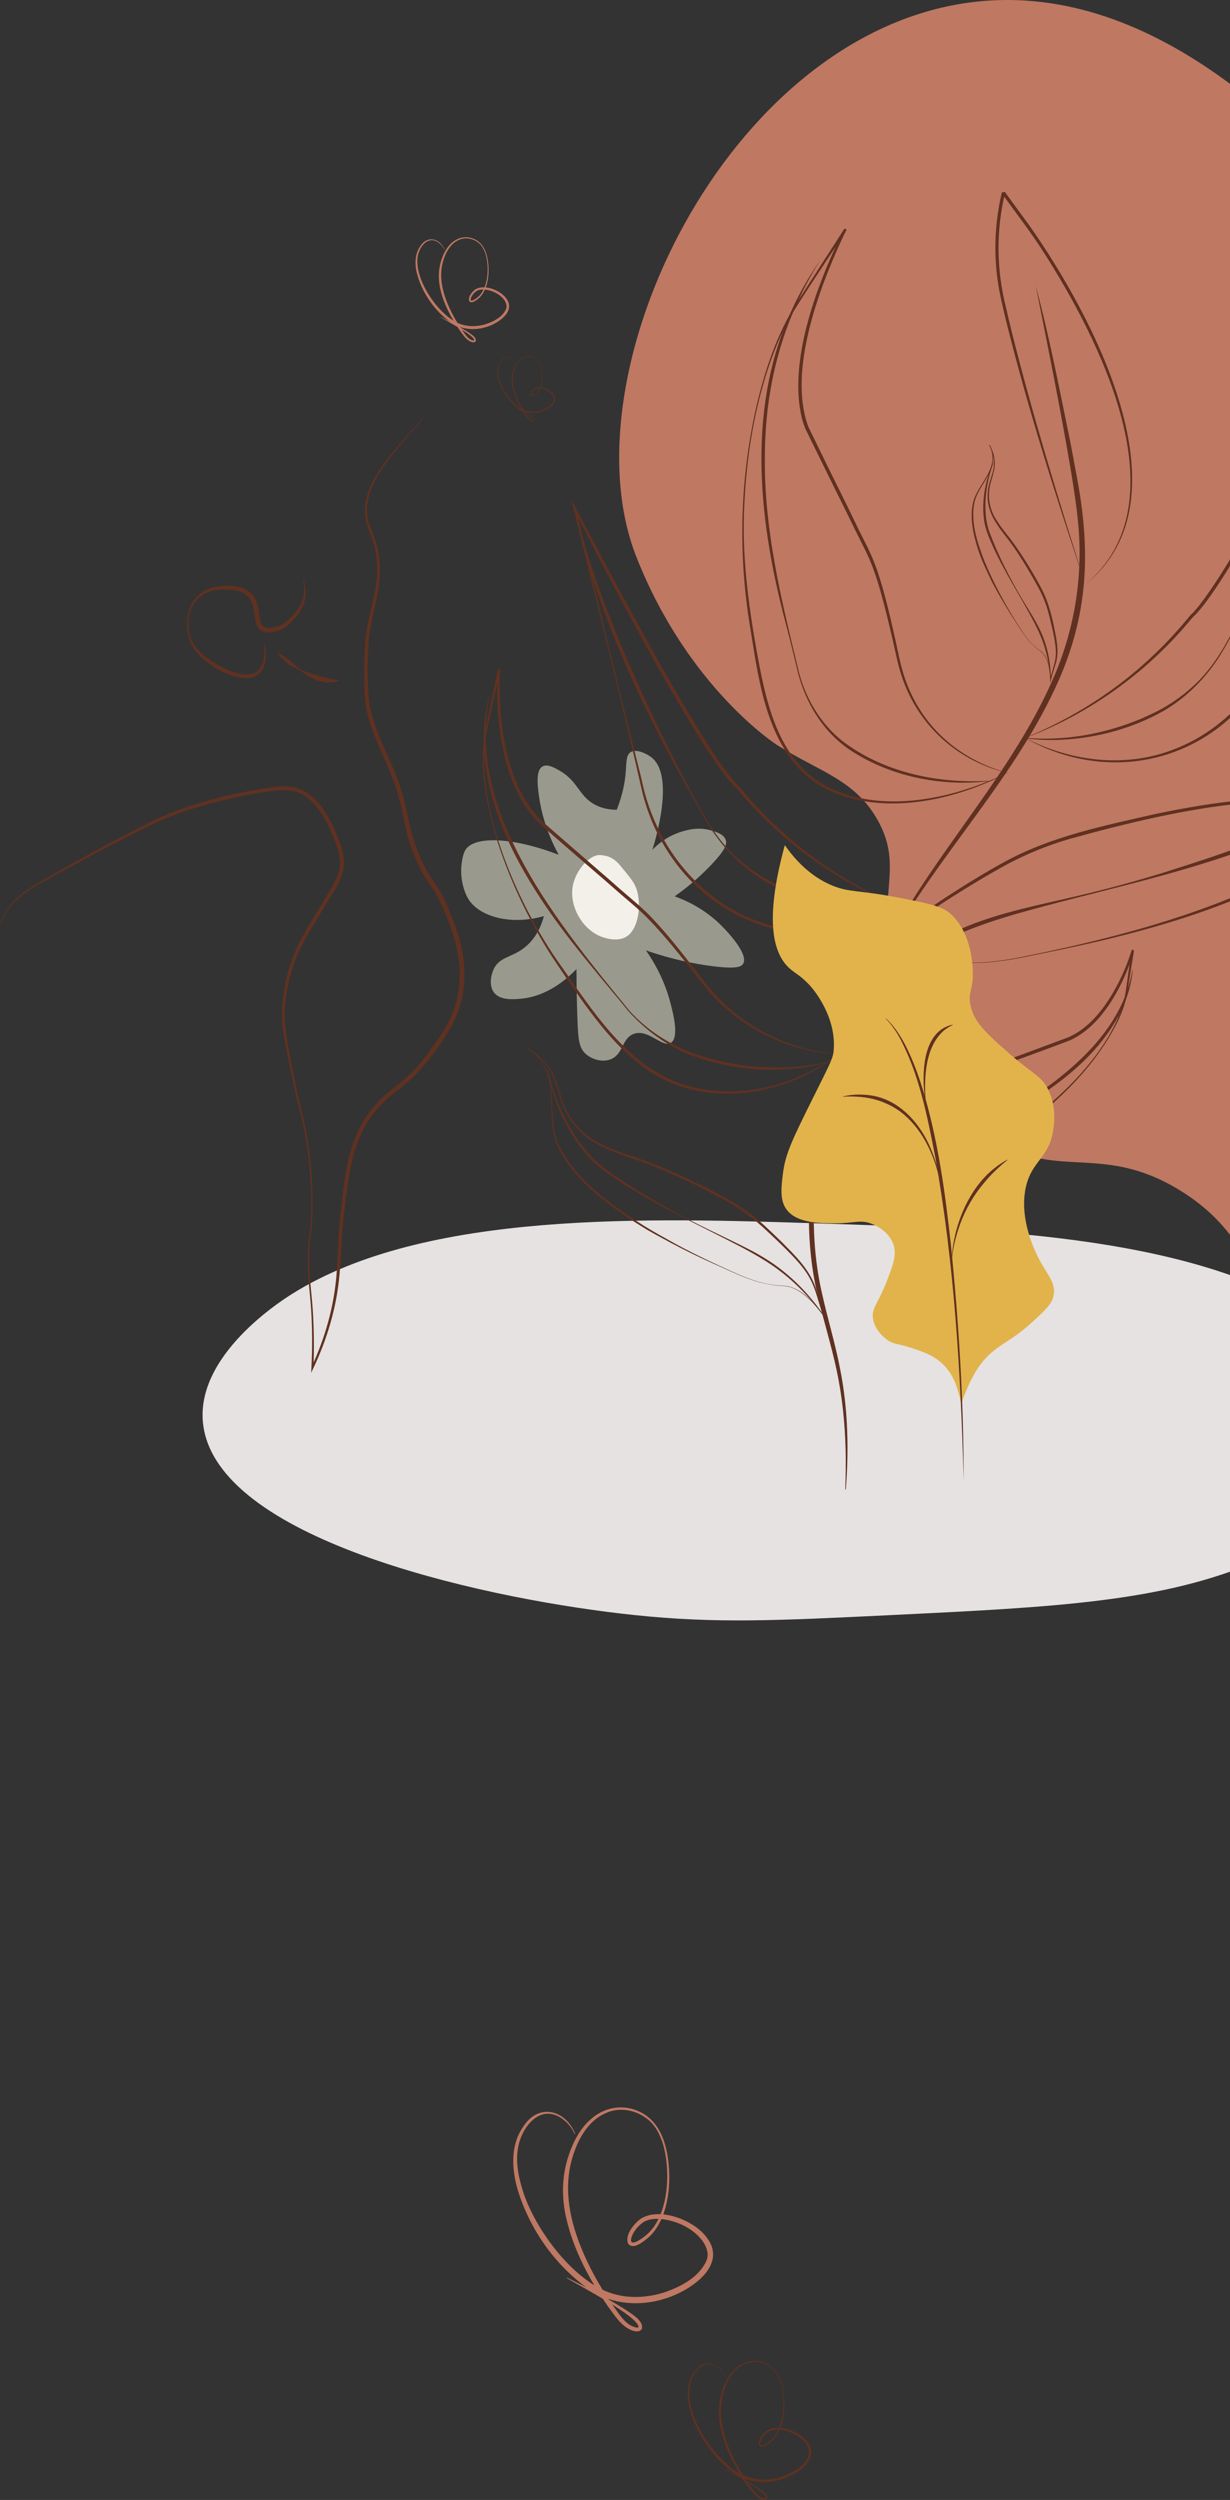 <svg width="417" height="847" viewBox="0 0 417 847" fill="none" xmlns="http://www.w3.org/2000/svg">
<rect x="0" y="0" width="417" height="847" fill="#333333" stroke="none"/>
<g clip-path="url(#clip0_353_131)">
<path d="M184.41 310.379C172.724 313.69 161.967 310.364 158.539 304.183C157.606 302.502 156.056 298.52 156.395 293.682C156.425 293.254 156.699 289.797 157.76 288.019C160.65 283.158 173.706 283.56 189.41 289.61C185.076 281.635 183.451 274.77 182.773 270.045C182.254 266.393 181.539 261.026 183.936 259.672C185.561 258.752 187.92 260.081 189.614 261.03C195.95 264.596 196.134 269.546 201.526 272.537C202.985 273.348 205.412 274.339 209.096 274.35C211.146 269.193 211.869 264.881 212.128 261.762C212.407 258.395 212.196 255.862 213.795 254.838C215.815 253.547 219.409 255.509 220.737 256.5C228.856 262.554 222.306 284.292 221.185 287.898C223.039 285.992 226.411 283.128 231.358 281.68C233.224 281.132 236.727 280.156 240.798 281.278C242.627 281.781 245.298 282.52 246.024 284.528C246.593 286.101 245.686 288.15 241.378 292.736C238.639 295.652 234.511 299.604 228.732 303.688C232.878 305.181 238.887 307.989 244.407 313.434C245.483 314.496 254.054 323.069 251.928 326.551C251.299 327.58 249.599 328.402 241.073 327.279C235.486 326.544 227.889 325.095 218.987 321.988C223.871 328.998 226.166 335.409 227.34 339.965C228.239 343.466 230.312 351.517 227.464 353.311C224.571 355.131 219.804 348.469 214.845 350.286C210.691 351.806 211.379 357.454 206.74 358.997C203.892 359.942 200.525 358.85 198.538 357.03C196.247 354.932 195.999 352.054 195.75 345.047C195.581 340.209 195.449 334.598 195.438 328.33C191.882 332.016 185.2 337.687 176.328 338.4C173.815 338.602 169.541 338.944 167.494 336.283C165.722 333.979 166.399 330.425 167.419 328.278C169.511 323.868 174.082 324.502 178.676 320.325C180.621 318.554 182.988 315.581 184.406 310.379H184.41Z" fill="#999A8D"/>
<path d="M204.4 317.548C197.59 315.3 192.661 306.945 194.29 299.668C195.505 294.234 200.453 289.084 203.888 289.745C204.453 289.854 207.38 289.73 210.217 293.183C213.223 296.842 214.468 298.287 215.379 300.205C217.576 304.829 216.937 313.911 212.813 317.045C209.807 319.331 205.288 317.837 204.404 317.548H204.4Z" fill="#F3F0E9"/>
<path d="M328.397 0.89C246.104 12.134 191.382 126.933 215.752 188.701C233.311 233.209 263.415 252.398 263.415 252.398C277.588 261.432 289.959 264.089 297.668 278.077C305.942 293.097 298.308 302.059 301.446 324.502C301.954 328.143 307.91 367.081 335.53 385.422C358.128 400.431 373.065 386.931 399.718 403.107C423.305 417.421 422.033 434.321 434.096 436.28C462.134 440.836 515.249 357 522.992 266.855C525.43 238.482 528.944 144.569 461.092 69.927C440.183 46.925 390.602 -7.615 328.4 0.886L328.397 0.89Z" fill="#BF7862"/>
<path d="M449.691 448.121C407.153 418.768 338.108 416.494 279.345 414.557C219.462 412.583 144.148 410.102 99.111 438.329C94.299 441.347 63.116 461.474 69.546 486.143C79.268 523.445 167.457 542.218 215.27 547.21C242.736 550.077 263.404 549.075 301.86 547.21C357.8 544.5 394.375 542.725 426.462 528.775C426.462 528.775 431.974 526.38 481.371 493.95C479.516 482.589 473.226 464.361 449.691 448.121Z" fill="#E5E2E1"/>
<path d="M286.573 504.609C286.708 500.229 286.791 495.47 286.682 491.098C286.433 482.109 285.546 473.135 283.657 464.342C281.806 455.515 279.029 446.931 277.02 438.119C269.638 405.925 277.81 368.646 290.941 338.843C295.072 329.569 299.866 320.554 305.129 311.873C321.631 283.751 344.421 259.285 357.379 229.167C364.426 212.706 367.308 194.552 365.464 176.732C364.949 171.185 364.038 165.567 363.158 160.046C359.674 139.288 355.298 117.618 351.156 96.938C355.757 113.936 359.245 132.221 362.872 149.793C363.47 152.957 364.166 156.575 364.734 159.78C369.667 184.745 369.415 206.224 359.185 229.932C344.613 263.271 318.132 289.362 300.603 320.989C287.111 344.42 278.86 370.785 276.61 397.68C275.315 411.082 275.609 424.631 278.585 437.781C280.504 446.579 283.217 455.226 284.876 464.102C287.506 477.425 287.807 491.135 286.765 504.624L286.576 504.612L286.573 504.609Z" fill="#603121"/>
<path d="M347.589 250.026C363.218 258.148 382.057 260.332 398.593 253.644C410.877 248.818 421.172 239.6 427.989 228.39C431.39 222.76 433.975 216.643 435.653 210.285C436.218 208.168 436.59 205.991 437.155 203.856C439.213 195.599 444.45 173.786 446.504 165.263C450.579 148.096 454.545 130.9 458.548 113.714L459.274 113.977C446.862 138.567 434.156 163.03 420.073 186.719C416.51 192.623 412.887 198.515 408.778 204.073C407.785 205.41 406.584 206.858 405.452 208.104L404.173 209.339L404.237 209.271C389.337 227.455 369.648 241.769 347.589 250.026ZM347.476 250.019C363.771 243.342 378.855 233.715 391.55 221.514C395.809 217.457 399.767 213.096 403.477 208.54L404.666 207.372C405.313 206.637 406.261 205.552 406.84 204.768C411.367 198.868 415.231 192.495 419.072 186.13C433.065 162.433 445.914 138.061 458.578 113.636L460.076 110.716L459.3 113.898C451.666 145.315 443.419 178.857 436.387 210.476C435.303 214.781 433.832 218.988 431.951 223.011C430.043 227.027 427.745 230.852 425.085 234.417C406.408 259.247 374.366 265.174 347.472 250.019H347.476Z" fill="#603121"/>
<path d="M347.54 249.97C361.032 251.171 374.769 248.615 387.204 243.368C388.75 242.629 391.12 241.616 392.625 240.801C396.61 238.726 400.342 236.162 403.706 233.171C409.865 227.902 414.169 221.034 417.879 213.907C419.79 210.427 421.709 206.768 423.504 203.24C433.068 184.471 441.861 165.218 449.179 145.462C452.976 135.16 456.302 124.478 458.864 113.801L458.973 113.823C457.46 121.727 455.399 129.522 453.024 137.216C443.897 166.036 430.228 193.171 415.257 219.356C414.241 221.094 413.214 222.835 412.032 224.475C407.404 231.103 401.418 236.834 394.405 240.906C383.825 246.844 371.717 250.109 359.61 250.649C357.676 250.747 355.482 250.743 353.548 250.66C351.532 250.567 349.515 250.417 347.517 250.083L347.536 249.97H347.54Z" fill="#603121"/>
<path d="M306.958 307.835C280.15 323.129 248.06 317.36 229.267 292.631C226.588 289.077 224.266 285.264 222.34 281.259C220.436 277.243 218.942 273.044 217.84 268.747C210.642 237.149 202.233 203.683 194.43 172.289L193.64 169.11L195.152 172.018C207.945 196.38 220.914 220.685 235.031 244.31C238.902 250.653 242.804 257.007 247.357 262.884C247.936 263.661 248.892 264.742 249.546 265.478L250.743 266.641C254.475 271.179 258.456 275.517 262.738 279.555C275.492 291.693 290.625 301.241 306.954 307.835H306.958ZM306.845 307.842C284.744 299.698 264.98 285.489 249.986 267.38L250.05 267.448L248.767 266.221C247.631 264.986 246.423 263.541 245.419 262.209C241.28 256.673 237.627 250.799 234.034 244.914C219.83 221.296 207 196.901 194.46 172.375L195.182 172.109C199.272 189.275 203.328 206.449 207.493 223.597C209.615 232.248 214.935 253.824 217.042 262.141C217.618 264.273 218.002 266.446 218.574 268.563C220.282 274.913 222.9 281.015 226.332 286.626C233.206 297.803 243.549 306.968 255.856 311.73C272.426 318.332 291.257 316.05 306.841 307.85L306.845 307.842Z" fill="#603121"/>
<path d="M306.913 307.895C294.888 309.681 282.49 307.902 271.049 303.965C270.04 303.568 267.753 302.701 266.797 302.314C264.653 301.319 261.996 300.164 259.976 298.959C252.94 294.92 246.928 289.223 242.262 282.618C241.073 280.985 240.035 279.251 239.011 277.517C223.905 251.411 210.093 224.348 200.818 195.573C198.407 187.89 196.303 180.103 194.75 172.21L194.859 172.187C197.477 182.85 200.856 193.512 204.709 203.8C212.128 223.518 221.023 242.726 230.681 261.447C232.495 264.963 234.432 268.619 236.363 272.087C240.11 279.191 244.448 286.041 250.637 291.28C254.389 294.59 258.599 297.349 263.095 299.526C264.596 300.19 267.045 301.38 268.592 301.939C280.609 306.919 294.154 308.784 306.913 307.902V307.895Z" fill="#603121"/>
<path d="M284.345 357.218C266.349 371.453 238.699 376.039 219.183 362.243C211.474 356.963 205.352 349.779 199.799 342.374C195.645 336.809 191.781 331.055 187.917 325.29C174.684 305.369 159.886 271.182 164.552 247.114C165.462 242.64 167.878 231.343 168.819 226.772L168.815 226.937C169.424 227.71 169.797 226.539 169.59 226.949C169.515 227.673 169.473 229.02 169.439 229.775C169.18 240.343 170.26 251.081 173.586 261.15C175.429 266.592 178.029 271.824 181.799 276.181C182.427 276.898 183.063 277.608 183.778 278.249C189.166 282.933 198.117 290.717 203.535 295.397C206.488 297.904 209.37 300.528 212.313 303.046C215.259 305.553 218.269 308.079 220.955 310.92C226.328 316.572 231.095 322.716 235.885 328.845C237.92 331.483 240.896 335.45 243.24 337.799C253.892 349.096 268.919 355.867 284.349 357.225L284.345 357.218ZM284.236 357.248C268.667 356.385 253.501 349.558 242.627 338.377C240.245 336.028 237.239 332.087 235.14 329.415C230.327 323.361 225.515 317.255 220.142 311.697C217.482 308.901 214.533 306.427 211.564 303.913C208.607 301.387 205.74 298.79 202.771 296.275C196.695 291.04 188.925 284.333 182.962 279.067C175.166 271.452 171.595 260.602 169.816 250.112C168.657 242.899 168.303 235.569 168.698 228.277L168.747 227.545L168.777 227.177L168.792 226.994L168.8 226.9L168.807 226.847C168.6 227.23 168.98 226.014 169.597 226.78C168.634 231.467 166.113 242.696 165.131 247.219C160.202 271.456 174.948 305.02 188.545 324.863C198.896 339.454 209.258 356.595 225.624 364.968C235.934 370.128 248.049 370.838 259.231 368.492C268.253 366.57 276.753 362.585 284.24 357.244L284.236 357.248Z" fill="#603121"/>
<path d="M281.693 359.661C266.075 364.187 248.602 363.095 233.465 357.222C225.639 354.001 218.694 348.856 213.046 342.592C202.922 330.166 192.27 318.122 183.451 304.697C172.325 287.823 163.179 268.259 164.055 247.624C164.247 243.548 164.864 239.499 165.903 235.554L166.012 235.581C157.667 275.374 189.779 313.438 213.314 342.352C221.862 351.817 233.063 357.214 245.449 359.766C253.369 361.478 261.549 362.007 269.63 361.421C273.675 361.106 277.72 360.569 281.659 359.556L281.693 359.665V359.661Z" fill="#603121"/>
<path d="M367.97 198.027C358.033 168.461 348.525 138.684 341.004 108.396C340.052 104.167 338.845 99.558 338.269 95.268C336.828 85.277 337.325 75.02 339.65 65.198C341.64 64.819 340.225 65.127 340.681 65.056L340.722 65.112C342.694 67.792 347.182 73.936 349.195 76.702C369.945 106.283 404.15 169.039 367.97 198.027ZM367.97 198.027C401.501 170.056 372.105 113.835 353.323 84.684C349.613 78.893 344.432 72.149 340.398 66.553L340.071 66.103L339.906 65.878L339.823 65.765L339.781 65.709C340.21 65.604 338.766 65.867 340.73 65.454C337.678 78.03 337.825 91.279 340.97 103.825C341.448 105.991 342.479 110.337 343.025 112.487C350.245 141.3 359.019 169.703 367.966 198.024L367.97 198.027Z" fill="#603121"/>
<path d="M341.618 261.863C327.034 269.437 309.102 274.222 292.672 271.396C284.308 269.996 276.113 266.341 270.424 259.916C259.208 247.249 256.939 228.727 254.336 212.623C250.171 187.74 250.852 162.073 256.484 137.475C259.374 125.229 263.433 113.054 270.236 102.38C274.412 95.876 281.937 84.23 286.166 77.651L286.106 77.779C286.162 78.822 287.265 77.914 286.874 78.135C286.479 78.875 285.82 80.241 285.444 81.021C277.494 98.203 267.343 125.473 273.852 144.058C274.138 144.914 274.837 146.175 275.225 147.015C278.438 153.625 283.566 164.084 286.843 170.664C288.834 174.578 290.632 178.594 292.649 182.501C293.65 184.456 294.643 186.438 295.52 188.472C297.066 191.989 298.251 195.749 299.316 199.435C300.637 204.205 301.818 209.035 302.898 213.854C303.918 218.114 304.674 222.471 305.821 226.69C310.649 244.393 323.957 257.056 341.618 261.856V261.863ZM341.505 261.875C323.656 257.589 310.02 244.547 305.028 226.922C304.395 224.798 303.948 222.625 303.466 220.489C302.033 214.064 300.543 207.639 298.774 201.304C298.056 198.722 297.232 195.989 296.325 193.475C295.065 189.861 293.401 186.419 291.644 183.015C288.789 177.344 285.771 170.968 282.874 165.27C280.97 161.409 275.962 151.249 274.134 147.485L273.404 145.991C272.633 144.508 272.17 142.865 271.752 141.251C267.41 122.429 276.579 97.651 284.65 80.635L285.384 79.152L285.76 78.413L285.952 78.045L286.05 77.861L286.099 77.767L286.125 77.719C285.745 77.914 286.874 76.957 286.938 77.996V78.03L286.877 78.124C281.553 86.37 273.611 98.049 268.562 106.268C262.993 115.97 259.411 126.704 256.845 137.554C254.279 148.438 252.872 159.585 252.357 170.75C251.454 187.556 253.61 204.257 256.571 220.76C259.49 236.676 263.05 255.014 277.366 264.701C289.188 272.304 304.32 272.71 317.767 269.974C326 268.337 333.923 265.433 341.505 261.871V261.875Z" fill="#603121"/>
<path d="M337.389 264.404C320.977 266.795 303.248 263.676 289.173 254.748C278.912 248.352 272.43 237.224 269.98 225.59C269.04 221.619 267.572 215.798 266.534 211.782C257.414 177.686 253.015 139.982 267.655 106.768C270.488 100.226 274.014 93.962 278.111 88.13C265.112 108.757 259.268 131.012 259.306 155.512C259.11 179.284 264.701 202.554 270.323 225.511C272.512 235.877 278.149 245.658 286.78 251.948C301.224 262.408 320.047 265.793 337.389 264.404Z" fill="#603121"/>
<path d="M329.841 326.12C336.369 326.142 342.814 325.02 349.173 323.658C352.71 322.967 358.338 321.714 361.909 320.929C385.018 315.671 408.364 308.964 429.757 298.704C444.269 291.543 461.72 281.004 467.871 265.365C474.098 248.562 473.282 229.681 493.558 222.959L493.678 223.316C488.945 224.989 484.189 226.907 480.314 230.131C478.369 231.711 476.615 233.531 475.103 235.528C473.553 237.502 472.401 239.739 471.137 241.927C469.884 244.119 468.654 246.318 467.382 248.502C464.828 252.897 461.468 256.819 457.581 260.099C451.723 265.038 444.525 268.251 437.023 269.696C432.06 270.762 427.041 271.528 421.999 272.06C401.9 274.042 382.181 278.827 362.752 284.19C355.505 286.285 348.477 289.126 341.806 292.635C335.169 296.23 328.675 300.16 322.294 304.194C314.904 308.923 307.477 313.907 302.398 321.181C298.936 326.386 296.336 332.147 292.698 337.244L292.374 336.94C294.974 334.737 297.668 332.643 300.52 330.77C305.125 327.797 310.276 325.08 315.875 324.893C317.079 324.851 318.497 325.02 319.698 325.245C323.05 325.808 326.447 326.109 329.849 326.124L329.841 326.12ZM329.841 326.232C326.436 326.232 323.027 325.951 319.664 325.407L318.403 325.208C317.982 325.167 317.564 325.103 317.139 325.088C314.599 324.949 312.063 325.482 309.671 326.311C302.657 328.852 296.769 333.667 291.223 338.52C294.613 334.02 297.014 328.897 299.832 324.041C304.633 314.932 313.275 308.781 321.729 303.335C328.114 299.21 334.571 295.236 341.264 291.622C356.976 283.218 374.652 279.664 391.884 275.75C401.787 273.671 411.799 271.952 421.886 271.032C426.898 270.51 431.895 269.809 436.827 268.788C446.719 267.016 455.956 261.95 462.457 254.271C466.607 249.508 469.282 243.729 472.563 238.377C477.537 230.101 484.569 225.935 493.562 222.959L493.682 223.316C489.603 224.712 485.702 226.783 482.594 229.786C476.314 235.945 474.185 244.821 472.018 253.059C470.381 259.323 469.038 265.879 465.603 271.49C455.286 287.782 435.642 297.713 418.263 304.881C400.32 312.132 380.921 317.225 361.988 321.245C358.425 321.965 352.77 323.181 349.225 323.864C342.852 325.2 336.384 326.292 329.852 326.236L329.841 326.232Z" fill="#603121"/>
<path d="M292.465 337.049C299.166 330.612 306.691 324.93 314.735 320.261C315.668 319.728 316.849 318.996 317.786 318.539L320.905 316.936C322.365 316.163 324.164 315.439 325.684 314.741C339.059 308.897 353.594 306.405 367.68 302.978C376.583 300.854 385.793 298.321 394.563 295.622C407.811 291.393 421.126 287.208 433.787 281.451C437.964 279.477 442.035 277.367 445.635 274.5C447.121 273.404 449.62 271.43 451.008 270.169C456.223 265.673 460.956 260.49 465.155 255.04C470.723 247.669 475.641 239.739 479.242 231.212L479.381 231.265C478.621 233.46 477.722 235.611 476.736 237.716C473.82 244.025 470.163 250.098 466.096 255.742C461.25 262.321 455.689 268.416 449.371 273.622C446.659 275.765 443.754 278.05 440.725 279.698C434.6 283.143 428.008 285.65 421.443 288.056C396.309 297.157 369.897 302.397 344.233 309.719C339.883 310.995 335.274 312.436 331.038 314.039C321.293 317.627 312.041 322.674 303.56 328.642C301.675 329.985 299.802 331.352 297.969 332.774C296.137 334.196 294.342 335.668 292.57 337.165L292.469 337.053L292.465 337.049Z" fill="#603121"/>
<path d="M278.487 378.115C282.024 383.287 286.554 387.892 291.855 391.292C295.174 393.397 298.808 395.026 302.605 396.036C304.862 396.666 307.199 397.113 309.543 397.211C322.478 397.852 333.525 389.907 343.804 383.035C346.43 381.249 349.045 379.473 351.551 377.537C363.832 368.12 379.043 351.9 381.594 336.219C382.053 333.13 383.141 325.279 383.603 322.115L383.622 321.98L383.66 321.954C384.149 321.597 383.916 321.807 384.22 321.841C384.439 321.988 384.427 322.239 384.412 322.295C384.393 322.389 384.401 322.34 384.393 322.367L384.386 322.397L384.352 322.521L384.281 322.764L384.134 323.249C382.618 328.038 380.608 332.669 378.11 337.034C374.573 343.095 369.912 348.923 363.497 352.106L363.038 352.331C362.883 352.41 362.729 352.481 362.571 352.534C359.448 353.716 356.284 354.91 353.172 356.051C348.721 357.672 342.528 359.954 338.156 361.583C335.636 362.48 333.152 363.35 330.771 364.499C325.977 366.758 321.398 369.505 316.838 372.219C314.855 373.416 311.943 375.229 309.832 376.16C300.106 380.682 288.684 381.403 278.487 378.115ZM278.397 378.047C289.925 381.211 302.718 379.789 312.952 373.521C318.618 370.042 324.307 366.402 330.289 363.485C332.712 362.307 335.267 361.406 337.765 360.509C342.107 358.88 348.345 356.565 352.759 354.943L360.242 352.166C360.731 351.982 362.518 351.359 362.989 351.074C369.223 348.023 373.749 342.393 377.23 336.523C379.856 332.042 381.993 327.246 383.547 322.288L383.581 322.171L383.588 322.141C383.588 322.149 383.603 322.081 383.588 322.153C383.577 322.19 383.569 322.419 383.795 322.547C384.104 322.562 383.878 322.742 384.367 322.378C384.63 321.29 382.836 331.963 382.922 331.61L382.174 336.306C381.669 339.458 380.608 342.509 379.265 345.396C373.14 358.246 362.936 369.122 351.961 378.051C346.942 381.969 341.723 385.595 336.396 389.078C331.023 392.504 325.334 395.649 319.077 397.173C303.165 401.313 286.415 391.637 278.401 378.044L278.397 378.047Z" fill="#603121"/>
<path d="M279.582 380.194C290.531 387.419 306.345 391.502 319.303 388.627C322.347 387.937 325.315 386.852 328.077 385.384C330.229 384.236 332.28 382.885 334.398 381.676C354.764 369.408 379.657 353.78 383.931 328.54L384.044 328.555C383.536 334.144 381.726 339.593 379.043 344.521C368.651 363.298 349.015 373.874 330.974 384.12C328.604 385.557 326.053 386.916 323.46 387.892C314.19 391.678 303.813 390.999 294.429 387.974C290.415 386.672 286.539 384.927 282.957 382.701C281.765 381.958 280.602 381.174 279.515 380.284L279.586 380.194H279.582Z" fill="#603121"/>
<path d="M349.714 218.054C347.525 215.854 345.918 213.186 344.251 210.593C343.424 209.29 342.558 208.011 341.757 206.693C340.331 204.348 338.382 201.064 337.129 198.665C336.828 198.08 336.305 197.213 336.042 196.616C334.39 193.145 332.667 189.617 331.512 185.939C329.871 180.816 328.641 175.224 329.973 169.883C331.937 163.244 339.183 158.455 335.376 150.84L335.601 150.731C335.993 151.549 336.335 152.379 336.636 153.231C337.234 154.946 337.415 156.807 337.159 158.605C336.941 160.136 336.192 162.313 335.812 163.833C334.638 168.123 335.492 172.825 338.013 176.481C338.976 177.982 340.041 179.416 341.147 180.819C343.42 183.616 345.474 186.592 347.404 189.628C349.338 192.668 351.144 195.775 352.852 198.951C355.467 203.747 356.728 209.076 357.751 214.387C358.447 217.9 358.997 221.664 357.826 225.155C357.198 227.245 356.442 229.328 356.111 231.494C355.9 227.744 355.795 222.85 352.446 220.437C351.472 219.713 350.557 218.913 349.714 218.042V218.054ZM349.771 218.001C350.621 218.861 351.539 219.649 352.518 220.358C353.537 221.03 354.305 222.047 354.816 223.147C355.829 225.369 356.167 227.819 356.355 230.229L356.058 230.217L356.103 229.936C356.532 227.849 357.273 225.834 357.721 223.755C357.958 222.467 357.996 221.109 357.917 219.803C357.612 216.267 356.698 212.762 355.874 209.305C355.068 205.826 353.846 202.467 352.164 199.33C350.456 196.188 348.653 193.085 346.761 190.045C344.861 187.008 342.852 184.051 340.609 181.255C337.114 176.77 334.236 172.364 334.905 166.411C334.999 164.779 335.741 162.715 336.177 161.15C337.494 157.46 337.106 154.334 335.379 150.847L335.605 150.739C336.264 152.146 336.696 153.681 336.7 155.246C336.617 160.853 331.749 164.813 330.409 169.996C328.942 176.781 331.312 183.754 333.728 190.056C336.042 195.655 338.927 201.304 341.986 206.554C343.548 209.212 345.188 211.827 346.878 214.406C347.747 215.674 348.702 216.894 349.771 218.001Z" fill="#603121"/>
<path d="M356.163 230.24C355.787 225.316 354.797 220.456 352.946 215.881C352.002 213.61 350.892 211.403 349.737 209.23C345.433 201.233 340.459 193.58 336.685 185.301C335.345 182.264 333.931 179.168 333.566 175.828C333.144 172.521 333.325 169.144 333.886 165.867C334.33 163.417 334.999 161.007 335.91 158.691C336.211 157.922 336.546 157.16 336.926 156.425L336.993 156.455C335.741 159.495 334.954 162.715 334.465 165.957C334.123 168.374 333.983 170.855 334.13 173.291C334.239 175.73 334.664 178.136 335.511 180.44C338.408 188.134 342.171 195.524 346.321 202.625C348.849 206.877 351.727 211.002 353.563 215.633C354.794 218.718 355.573 221.987 355.96 225.282C356.156 226.93 356.246 228.585 356.235 230.236H356.159L356.163 230.24Z" fill="#603121"/>
<path d="M259.317 434.888C253.09 433.552 247.3 430.455 241.483 427.952C237.446 426.147 231.599 423.328 227.709 421.215C224.454 419.455 220.782 417.56 217.667 415.597C206.168 408.515 189.542 396.651 187.401 382.468C186.114 372.249 188.914 361.151 178.285 354.996L178.413 354.782C180.952 356.34 183.454 358.07 185.313 360.427C189.203 364.99 189.467 371.603 192.311 376.715C195.069 381.947 199.723 386.015 205.179 388.282C207.88 389.494 210.661 390.526 213.475 391.461C219.153 393.266 224.691 395.522 230.117 397.969C240.888 402.968 251.977 408.053 260.521 416.498C262.703 418.52 264.84 420.592 266.925 422.72C271.09 426.924 275.274 431.562 276.865 437.413C277.874 440.607 278.615 443.903 280.014 446.961L279.262 445.94C276.301 442.045 272.956 437.916 268.208 436.197C267.263 435.871 266.278 435.725 265.273 435.695C263.271 435.582 261.277 435.312 259.321 434.876L259.317 434.888ZM259.336 434.816C261.292 435.237 263.283 435.496 265.281 435.597C266.029 435.627 266.793 435.687 267.523 435.878C272.617 437.282 276.357 441.782 279.503 445.775L279.247 445.929L279.055 445.501C277.441 441.564 276.779 437.263 274.758 433.495C272.693 429.543 269.562 426.364 266.439 423.212C264.348 421.11 262.184 419.08 260.009 417.064C255.713 412.988 250.961 409.427 245.75 406.604C240.52 403.808 235.196 401.151 229.804 398.678C224.401 396.212 218.916 393.949 213.261 392.125C210.431 391.179 207.643 390.102 204.927 388.856C199.403 386.503 194.666 382.288 191.912 376.936C189.109 371.813 188.917 365.204 185.095 360.614C183.281 358.272 180.794 356.568 178.292 355.007L178.42 354.793C190.757 362.127 185.178 375 188.699 386.086C193.429 398.618 207.004 408.109 217.986 415.101C221.094 417.072 224.695 419.023 227.927 420.832C231.776 423.005 237.57 425.899 241.577 427.768C247.345 430.358 253.128 433.443 259.336 434.82V434.816Z" fill="#603121"/>
<path d="M279.348 445.88C274.45 439.358 268.659 433.431 261.924 428.796C258.565 426.503 254.975 424.462 251.382 422.548C238.07 415.601 224.292 409.329 211.586 401.286C208.125 399.068 204.656 396.798 201.589 394.039C200.062 392.714 198.688 391.01 197.405 389.46C194.441 385.692 192.003 381.466 190.057 377.094C187.89 372.069 186.231 366.796 185.501 361.369L185.576 361.357C186.528 366.721 188.349 371.907 190.595 376.854C192.879 381.752 195.776 386.447 199.317 390.541C202.812 394.703 207.466 397.706 211.97 400.693C216.549 403.658 221.275 406.406 226.015 409.127C235.485 414.64 245.561 418.915 255.272 423.974C257.646 425.261 260.081 426.721 262.301 428.256C266.793 431.401 270.875 435.154 274.438 439.313C276.222 441.392 277.885 443.569 279.409 445.839L279.348 445.884V445.88Z" fill="#603121"/>
<path d="M325.815 475.642C328.02 469.896 330.383 463.704 335.225 459.106C339.601 454.952 343.047 454.269 350.192 447.716C354.47 443.79 356.623 441.771 357.187 438.971C358.218 433.863 354.072 431.356 350.7 423.291C349.549 420.532 345.832 411.637 347.72 402.529C349.673 393.116 355.731 392.557 357.119 382.577C357.413 380.457 358.128 374.827 355.392 369.209C353.074 364.446 350.482 364.217 342.321 357.064C334.33 350.057 330.281 346.413 329.036 340.64C328.001 335.836 330.157 335.356 329.789 328.492C329.664 326.165 329.104 315.705 322.245 309.584C319.378 307.024 314.637 306.063 305.272 304.243C290.753 301.421 288.066 302.468 282.144 300.017C277.769 298.204 271.809 294.56 266.071 286.348C258.858 312.687 262.452 323.357 267.629 328.045C269.691 329.914 271.974 330.807 275.142 334.549C276.181 335.776 283.465 344.622 282.664 355.6C282.457 358.411 281.862 359.47 275.993 371.247C268.344 386.601 266.255 391.025 265.431 397.627C264.799 402.679 264.31 407.1 267.045 410.267C270.646 414.441 278.122 414.452 283.266 414.46C289.684 414.471 291.716 413.06 295.704 414.704C296.487 415.026 301.164 416.952 302.808 421.403C304.136 424.998 302.83 428.481 300.501 434.441C297.601 441.865 295.343 443.223 295.983 446.905C296.667 450.838 299.956 453.357 300.716 453.905C302.966 455.533 304.068 455.09 308.756 456.614C312.395 457.796 316.086 458.997 319.175 461.745C320.649 463.058 322.914 465.547 324.374 469.945L325.417 473.529L325.812 475.642" fill="#E2B34B"/>
<path d="M326.707 501.846C325.733 465.029 323.524 428.087 317.03 391.787C314.329 377.92 311.582 363.677 304.768 351.153C303.519 348.98 302.055 346.931 300.298 345.133L300.377 345.05C302.853 347.343 304.787 350.169 306.409 353.119C309.622 359.049 311.83 365.46 313.678 371.926C318.264 388.106 320.525 404.837 322.354 421.497C325.074 448.11 326.76 475.308 326.703 501.846H326.707Z" fill="#603121"/>
<path d="M322.644 426.368C323.302 415.27 328.347 402.566 337.34 395.634C338.642 394.583 340.071 393.698 341.524 392.887L341.588 392.981C339.014 395.079 336.595 397.293 334.469 399.774C333.882 400.438 333.077 401.444 332.52 402.127C329.074 406.466 326.508 411.442 324.83 416.727C323.825 419.86 323.065 423.092 322.76 426.372L322.647 426.368H322.644Z" fill="#603121"/>
<path d="M318.422 399.211C316.5 390.65 312.361 382.078 305.28 376.655C304.351 375.987 303.184 375.255 302.191 374.711C301.186 374.189 299.93 373.637 298.869 373.221L297.48 372.767C293.759 371.592 289.778 371.363 285.798 371.558L285.783 371.446C286.276 371.356 286.768 371.269 287.261 371.19C289.857 370.733 292.574 370.763 295.185 371.112C304.384 372.451 311.206 379.695 314.946 387.79C315.788 389.607 316.515 391.476 317.109 393.379C317.704 395.285 318.208 397.214 318.531 399.185L318.418 399.203L318.422 399.211Z" fill="#603121"/>
<path d="M313.779 373.517C312.549 366.068 312.316 353.243 319.416 348.604C320.507 347.891 321.729 347.4 322.979 347.163L323.012 347.272C321.872 347.816 320.819 348.458 319.893 349.243C315.254 353.405 313.926 360.01 313.674 366.015C313.565 368.507 313.636 371.014 313.892 373.502L313.779 373.521V373.517Z" fill="#603121"/>
<path d="M0 313.25C2.035 306.431 7.495 302.299 13.394 298.854C19.215 295.528 25.043 292.252 30.913 289.017C36.789 285.793 42.723 282.697 48.694 279.645C51.681 278.129 54.736 276.684 57.871 275.461C68.808 271.088 80.382 268.514 92.008 266.746C95.398 266.333 99.006 266.119 102.234 267.568C106.933 269.831 110.146 274.38 112.396 278.895C113.153 280.415 113.819 281.972 114.439 283.526C116.151 287.422 117.352 291.907 116.035 296.129C114.827 299.953 111.986 303.819 109.962 307.257C106.606 312.965 102.772 318.539 100.341 324.705C97.971 330.867 96.605 337.484 96.507 344.086C96.515 347.396 97.057 350.695 97.617 353.956C98.814 360.517 100.086 367.085 101.579 373.589C102.324 376.839 103.201 380.074 103.807 383.377C105.564 393.266 106.354 403.339 105.831 413.375C105.654 416.73 105.014 420.025 104.909 423.347C104.838 425.01 104.841 426.676 104.871 428.342C104.909 433.36 105.65 438.307 106 443.317C106.452 449.998 106.542 456.697 106.264 463.388L105.598 463.223C110.192 453.345 113.22 442.724 114.09 431.863C114.639 424.627 114.65 417.259 115.568 410.031C116.607 401.196 117.423 392.095 121.084 383.853C123.518 378.599 127.063 373.806 131.555 370.128C134.384 367.813 137.3 365.696 139.851 363.095C141.082 361.872 142.342 360.419 143.433 359.061C146.729 354.805 150.017 350.346 152.395 345.546C154.954 340.336 156.06 334.467 155.83 328.683C155.481 320.122 152.267 311.933 148.614 304.281C147 301.008 144.475 298.279 142.854 295.003C141.149 291.708 139.723 288.308 138.64 284.765C137.53 281.222 136.962 277.574 136.175 274.053C135.502 270.968 134.595 267.932 133.542 264.96C130.374 255.945 125.087 247.523 123.853 237.881C123.706 236.71 123.661 236.192 123.597 235.108C123.326 229.167 123.372 223.207 123.823 217.273C124.286 211.339 126.167 205.582 127.206 199.784C128.195 194.466 128.173 188.949 126.543 183.773C125.49 180.298 123.654 176.916 123.684 173.171C123.752 165.665 128.346 159.157 132.898 153.565C135.679 150.149 140.837 144.426 143.655 141.149L143.768 141.247L136.706 149.605C130.268 157.348 121.389 167.654 125.464 178.376C126.231 180.489 127.153 182.64 127.744 184.85C129.094 189.763 129.079 194.976 128.206 199.953C127.224 205.807 125.433 211.448 124.993 217.359C124.587 223.237 124.579 229.155 124.888 235.04L124.986 236.376C125.031 236.823 125.095 237.262 125.151 237.709C126.679 248.547 133.241 257.851 136.266 268.382C138.41 275.352 138.982 282.719 141.988 289.377C143.365 292.706 144.979 295.904 147.117 298.812C149.333 301.766 150.954 305.204 152.331 308.597C154.483 313.686 156.308 318.974 157.065 324.468C159.156 339.815 152.982 349.614 143.715 361.065C142.839 362.063 141.834 363.189 140.893 364.127C138.316 366.743 135.295 368.927 132.473 371.22C127.597 375.191 123.88 380.468 121.532 386.274C118.574 393.897 117.75 402.105 116.757 410.17C115.801 417.391 115.726 424.698 115.098 431.956C114.112 442.904 110.952 453.616 106.245 463.527L105.492 465.107L105.579 463.362C105.902 456.704 105.895 450.016 105.462 443.362C105.127 438.378 104.397 433.375 104.379 428.357C104.352 426.683 104.356 425.01 104.435 423.332C104.552 419.969 105.203 416.67 105.387 413.353C105.91 403.369 105.037 393.311 103.261 383.486C102.644 380.213 101.771 376.989 100.989 373.735C99.423 367.227 98.084 360.682 96.812 354.106C96.207 350.8 95.631 347.475 95.586 344.093C95.62 337.334 96.933 330.631 99.292 324.303C101.703 317.979 105.485 312.391 108.867 306.589C110.801 303.256 113.593 299.405 114.759 295.754C115.971 291.79 114.801 287.737 113.194 284.04C112.566 282.494 111.934 280.97 111.204 279.495C109.044 275.157 106.132 270.931 101.711 268.739C98.757 267.399 95.352 267.606 92.166 267.985C80.634 269.681 69.15 272.237 58.266 276.459C55.147 277.641 52.129 279.034 49.134 280.52C43.152 283.504 37.185 286.547 31.289 289.707C25.404 292.886 19.505 296.069 13.646 299.297C10.753 300.94 7.924 302.757 5.497 305.031C4.289 306.168 3.179 307.418 2.276 308.814C1.366 310.207 0.734 311.753 0.143 313.318L0.004 313.265L0 313.25Z" fill="#603121"/>
<path d="M94.231 221.067C95.943 222.024 97.554 223.124 99.047 224.389C99.766 225.038 100.432 225.785 101.233 226.344C102.592 227.384 104.977 228.011 106.584 228.585C108.401 229.148 110.192 229.654 112.054 230.037C112.987 230.217 113.932 230.334 114.932 230.458L114.955 230.608C112.084 231.734 108.77 231.227 106.057 229.902C104.209 229.118 102.712 227.71 100.974 226.753C100.116 226.265 99.164 225.909 98.302 225.398C97.031 224.614 95.932 223.571 94.984 222.418C94.668 222.028 94.371 221.623 94.126 221.172L94.231 221.067Z" fill="#603121"/>
<path d="M89.569 217.956C90.841 222.512 90.273 228.904 84.505 229.662C78.271 230.383 69.67 225.094 66.073 220.197C63.251 216.35 62.765 211.182 64.112 206.678C64.805 204.423 66.238 202.321 68.161 200.928C70.595 199.112 73.695 198.504 76.668 198.493C79.693 198.38 83.034 198.894 85.25 201.184C90.017 205.77 85.175 214.8 93.614 212.375C95.845 211.842 97.418 210.33 99.013 208.739C100.627 207.166 101.967 205.338 102.591 203.162C103.253 200.992 103.257 198.647 102.719 196.432L102.862 196.387C103.66 198.594 103.867 201.049 103.329 203.353C102.813 205.691 101.493 207.842 99.871 209.557C98.317 211.313 96.409 213.145 94.039 213.768C91.571 214.668 88.249 214.661 87.041 211.782C86.537 210.6 86.435 209.392 86.273 208.179C85.95 204.76 85.039 201.795 81.563 200.504C79.55 199.735 77.243 199.735 74.967 199.784C70.373 199.844 66.065 202.336 64.59 206.843C63.537 210.048 63.556 213.734 64.94 216.841C66.347 219.987 69.06 222.223 71.904 224.059C77.977 228.059 89.088 232.8 89.581 221.424C89.629 220.287 89.566 219.135 89.415 217.994L89.562 217.964L89.569 217.956Z" fill="#603121"/>
<path d="M149.438 107.432C152.561 108.997 155.661 110.592 158.615 112.465C159.476 113.084 161.632 114.24 161.293 115.535C161.004 116.143 160.21 115.996 159.721 115.812C157.964 115.118 157.012 113.467 155.943 112.044C152.956 107.736 150.397 102.992 149.254 97.828C148.565 94.795 148.588 91.616 149.472 88.618C150.239 86.096 151.458 83.558 153.603 81.911C154.653 81.089 155.958 80.522 157.294 80.413C157.689 80.35 158.238 80.383 158.637 80.41C158.833 80.402 159.104 80.488 159.299 80.519C159.518 80.571 159.743 80.59 159.95 80.68C162.723 81.535 164.262 83.694 164.999 86.392C166.234 90.806 165.929 98.173 162.084 101.254C161.384 101.787 159.89 103.048 159.115 102.035C158.532 100.657 160.048 98.871 161.083 98.087C164.119 96.146 169.552 98.3 171.55 100.991C175.09 105.48 168.912 109.56 165.041 110.738C161.192 111.999 156.76 111.74 153.291 109.556C147.805 105.833 143.704 100.132 141.687 93.842C140.652 90.509 140.321 86.561 142.395 83.54C144.769 79.674 149.088 80.639 150.706 84.553C150.732 84.613 150.638 84.639 150.619 84.591C150.269 83.802 149.743 83.097 149.103 82.534C145.754 79.659 142.718 82.68 141.777 86.111C141.142 88.595 141.631 91.211 142.391 93.628C144.287 99.746 150.777 108.629 157.275 110.145C159.728 110.746 162.343 110.551 164.747 109.807C167.426 108.914 170.338 107.413 171.546 104.752C172.02 103.656 171.546 102.429 170.861 101.509C169.338 99.539 166.843 98.398 164.394 98.124C163.374 98.038 162.324 98.098 161.485 98.653C160.68 99.231 159.962 100.079 159.649 101.022C159.134 102.77 161.226 101.288 161.764 100.86C165.564 97.91 165.895 90.806 164.725 86.478C164.262 84.857 163.487 83.206 162.106 82.185C160.278 80.751 157.651 80.29 155.522 81.31C152.956 82.433 151.398 85.011 150.518 87.582C148.753 92.577 149.671 97.738 151.613 102.56C152.888 105.754 154.589 108.787 156.541 111.635C157.614 113.043 158.603 115.028 160.481 115.37C160.586 115.385 160.71 115.362 160.759 115.302C160.876 113.662 151.24 108.655 149.4 107.518C149.348 107.492 149.393 107.409 149.445 107.436L149.438 107.432Z" fill="#BF7862"/>
<path d="M173.826 137.501C175.76 138.5 177.694 139.502 179.526 140.677C180.079 141.059 180.73 141.42 181.095 142.031C181.159 142.159 181.242 142.32 181.167 142.519C181.001 142.853 180.55 142.756 180.275 142.654C179.203 142.227 178.616 141.198 177.961 140.32C177.333 139.427 176.757 138.5 176.227 137.546C175.158 135.64 174.289 133.609 173.819 131.474C173.123 128.299 173.623 124.643 175.858 122.163C178.488 119.333 182.672 120.703 183.518 124.366C184.339 127.462 184.124 132.288 181.016 134.064C180.655 134.304 179.921 134.484 179.861 133.85C179.884 132.855 180.663 131.958 181.532 131.515C184 130.528 189.008 132.923 188.067 135.97C187.277 137.794 185.343 138.83 183.545 139.445C181.445 140.121 179.06 140.095 177.039 139.115C174.123 137.558 171.945 134.852 170.361 132.007C168.69 128.862 167.242 123.945 170.639 121.427C172.167 120.432 174.056 121.701 174.62 123.213L174.586 123.228C174.157 122.253 173.288 121.408 172.231 121.228C171.14 121.04 170.173 121.817 169.654 122.714C168.435 124.557 168.724 126.895 169.356 128.903C170.369 131.962 172.25 134.728 174.624 136.905C177.009 139.303 180.189 140.121 183.432 139.074C185.543 138.421 189.241 136.263 187.285 133.733C185.926 131.943 181.968 130.404 180.49 132.78C179.511 134.375 180.475 134.345 181.573 133.429C182.439 132.791 182.95 131.8 183.278 130.783C184.102 128.051 184.15 123.671 181.769 121.701C180.008 120.286 177.468 120.609 176.02 122.305C174.417 124.11 173.807 126.651 173.841 129.016C174.052 133.065 175.975 136.837 178.21 140.155C178.849 141.011 179.406 142.02 180.377 142.422C181.099 142.684 181.118 142.32 180.689 141.829C178.657 140.072 176.148 138.879 173.822 137.535L173.841 137.501H173.826Z" fill="#603121"/>
</g>
<g clip-path="url(#clip1_353_131)">
<path d="M192.3 771.685C198.967 775.022 205.586 778.423 211.892 782.416C213.732 783.737 218.335 786.202 217.612 788.963C216.993 790.259 215.298 789.947 214.254 789.555C210.503 788.075 208.47 784.553 206.189 781.52C199.811 772.333 194.348 762.217 191.906 751.205C190.436 744.739 190.484 737.96 192.372 731.566C194.011 726.188 196.613 720.778 201.192 717.265C203.434 715.512 206.221 714.304 209.073 714.072C209.916 713.936 211.089 714.008 211.941 714.064C212.358 714.048 212.937 714.232 213.354 714.296C213.82 714.408 214.302 714.448 214.744 714.64C220.664 716.465 223.95 721.066 225.524 726.82C228.159 736.232 227.509 751.941 219.299 758.512C217.805 759.648 214.616 762.337 212.961 760.176C211.716 757.239 214.953 753.43 217.162 751.757C223.645 747.62 235.245 752.214 239.51 757.952C247.069 767.523 233.879 776.222 225.613 778.735C217.395 781.424 207.932 780.872 200.526 776.214C188.813 768.275 180.057 756.119 175.751 742.706C173.534 735.6 172.827 727.181 177.246 720.738C182.323 712.495 191.545 714.552 194.999 722.899C195.055 723.027 194.854 723.083 194.814 722.979C194.067 721.298 192.942 719.794 191.577 718.593C184.427 712.455 177.936 718.898 175.936 726.212C174.579 731.51 175.623 737.088 177.246 742.242C181.294 755.287 195.151 774.23 209.025 777.463C214.262 778.743 219.845 778.327 224.978 776.742C230.698 774.838 236.915 771.637 239.494 765.963C240.506 763.626 239.494 761.009 238.032 759.048C234.779 754.847 229.453 752.414 224.223 751.829C222.046 751.645 219.805 751.773 218.014 752.958C216.294 754.19 214.76 755.999 214.093 758.008C212.993 761.737 217.459 758.576 218.608 757.664C226.721 751.373 227.428 736.224 224.93 726.996C223.942 723.539 222.287 720.018 219.339 717.841C215.435 714.784 209.828 713.8 205.281 715.976C199.803 718.369 196.477 723.867 194.597 729.349C190.83 740.001 192.79 751.005 196.935 761.289C199.658 768.099 203.289 774.566 207.458 780.64C209.748 783.641 211.86 787.874 215.869 788.603C216.094 788.635 216.359 788.587 216.463 788.459C216.712 784.961 196.139 774.286 192.211 771.861C192.099 771.805 192.195 771.629 192.308 771.685H192.3Z" fill="#BF7862"/>
<path d="M244.37 835.804C248.499 837.933 252.628 840.069 256.54 842.574C257.721 843.391 259.111 844.159 259.89 845.463C260.026 845.736 260.203 846.08 260.043 846.504C259.689 847.216 258.725 847.008 258.139 846.792C255.849 845.88 254.596 843.687 253.198 841.814C251.857 839.909 250.628 837.933 249.495 835.9C247.214 831.835 245.358 827.505 244.354 822.951C242.868 816.181 243.936 808.386 248.708 803.096C254.323 797.062 263.256 799.983 265.063 807.794C266.814 814.396 266.357 824.688 259.721 828.473C258.95 828.985 257.384 829.37 257.255 828.017C257.303 825.896 258.966 823.984 260.822 823.039C266.091 820.935 276.783 826.04 274.775 832.539C273.088 836.428 268.959 838.637 265.119 839.949C260.637 841.39 255.544 841.334 251.23 839.245C245.005 835.924 240.353 830.154 236.971 824.088C233.405 817.381 230.312 806.898 237.566 801.528C240.827 799.407 244.86 802.112 246.065 805.337L245.993 805.369C245.077 803.288 243.221 801.488 240.964 801.103C238.634 800.703 236.57 802.36 235.461 804.273C232.859 808.202 233.477 813.188 234.827 817.469C236.988 823.992 241.004 829.89 246.073 834.531C251.166 839.645 257.954 841.39 264.878 839.157C269.385 837.765 277.282 833.163 273.104 827.769C270.204 823.952 261.754 820.67 258.597 825.736C256.508 829.138 258.564 829.074 260.91 827.121C262.758 825.76 263.85 823.648 264.549 821.479C266.308 815.653 266.413 806.313 261.328 802.112C257.568 799.095 252.146 799.783 249.053 803.4C245.631 807.25 244.33 812.668 244.402 817.709C244.852 826.345 248.957 834.387 253.729 841.462C255.094 843.287 256.283 845.439 258.356 846.296C259.898 846.856 259.938 846.08 259.022 845.031C254.684 841.286 249.326 838.741 244.362 835.876L244.402 835.804H244.37Z" fill="#603121"/>
</g>
<defs>
<clipPath id="clip0_353_131">
<rect width="524" height="549" fill="white"/>
</clipPath>
<clipPath id="clip1_353_131">
<rect width="101" height="133" fill="white" transform="translate(174 714)"/>
</clipPath>
</defs>
</svg>
